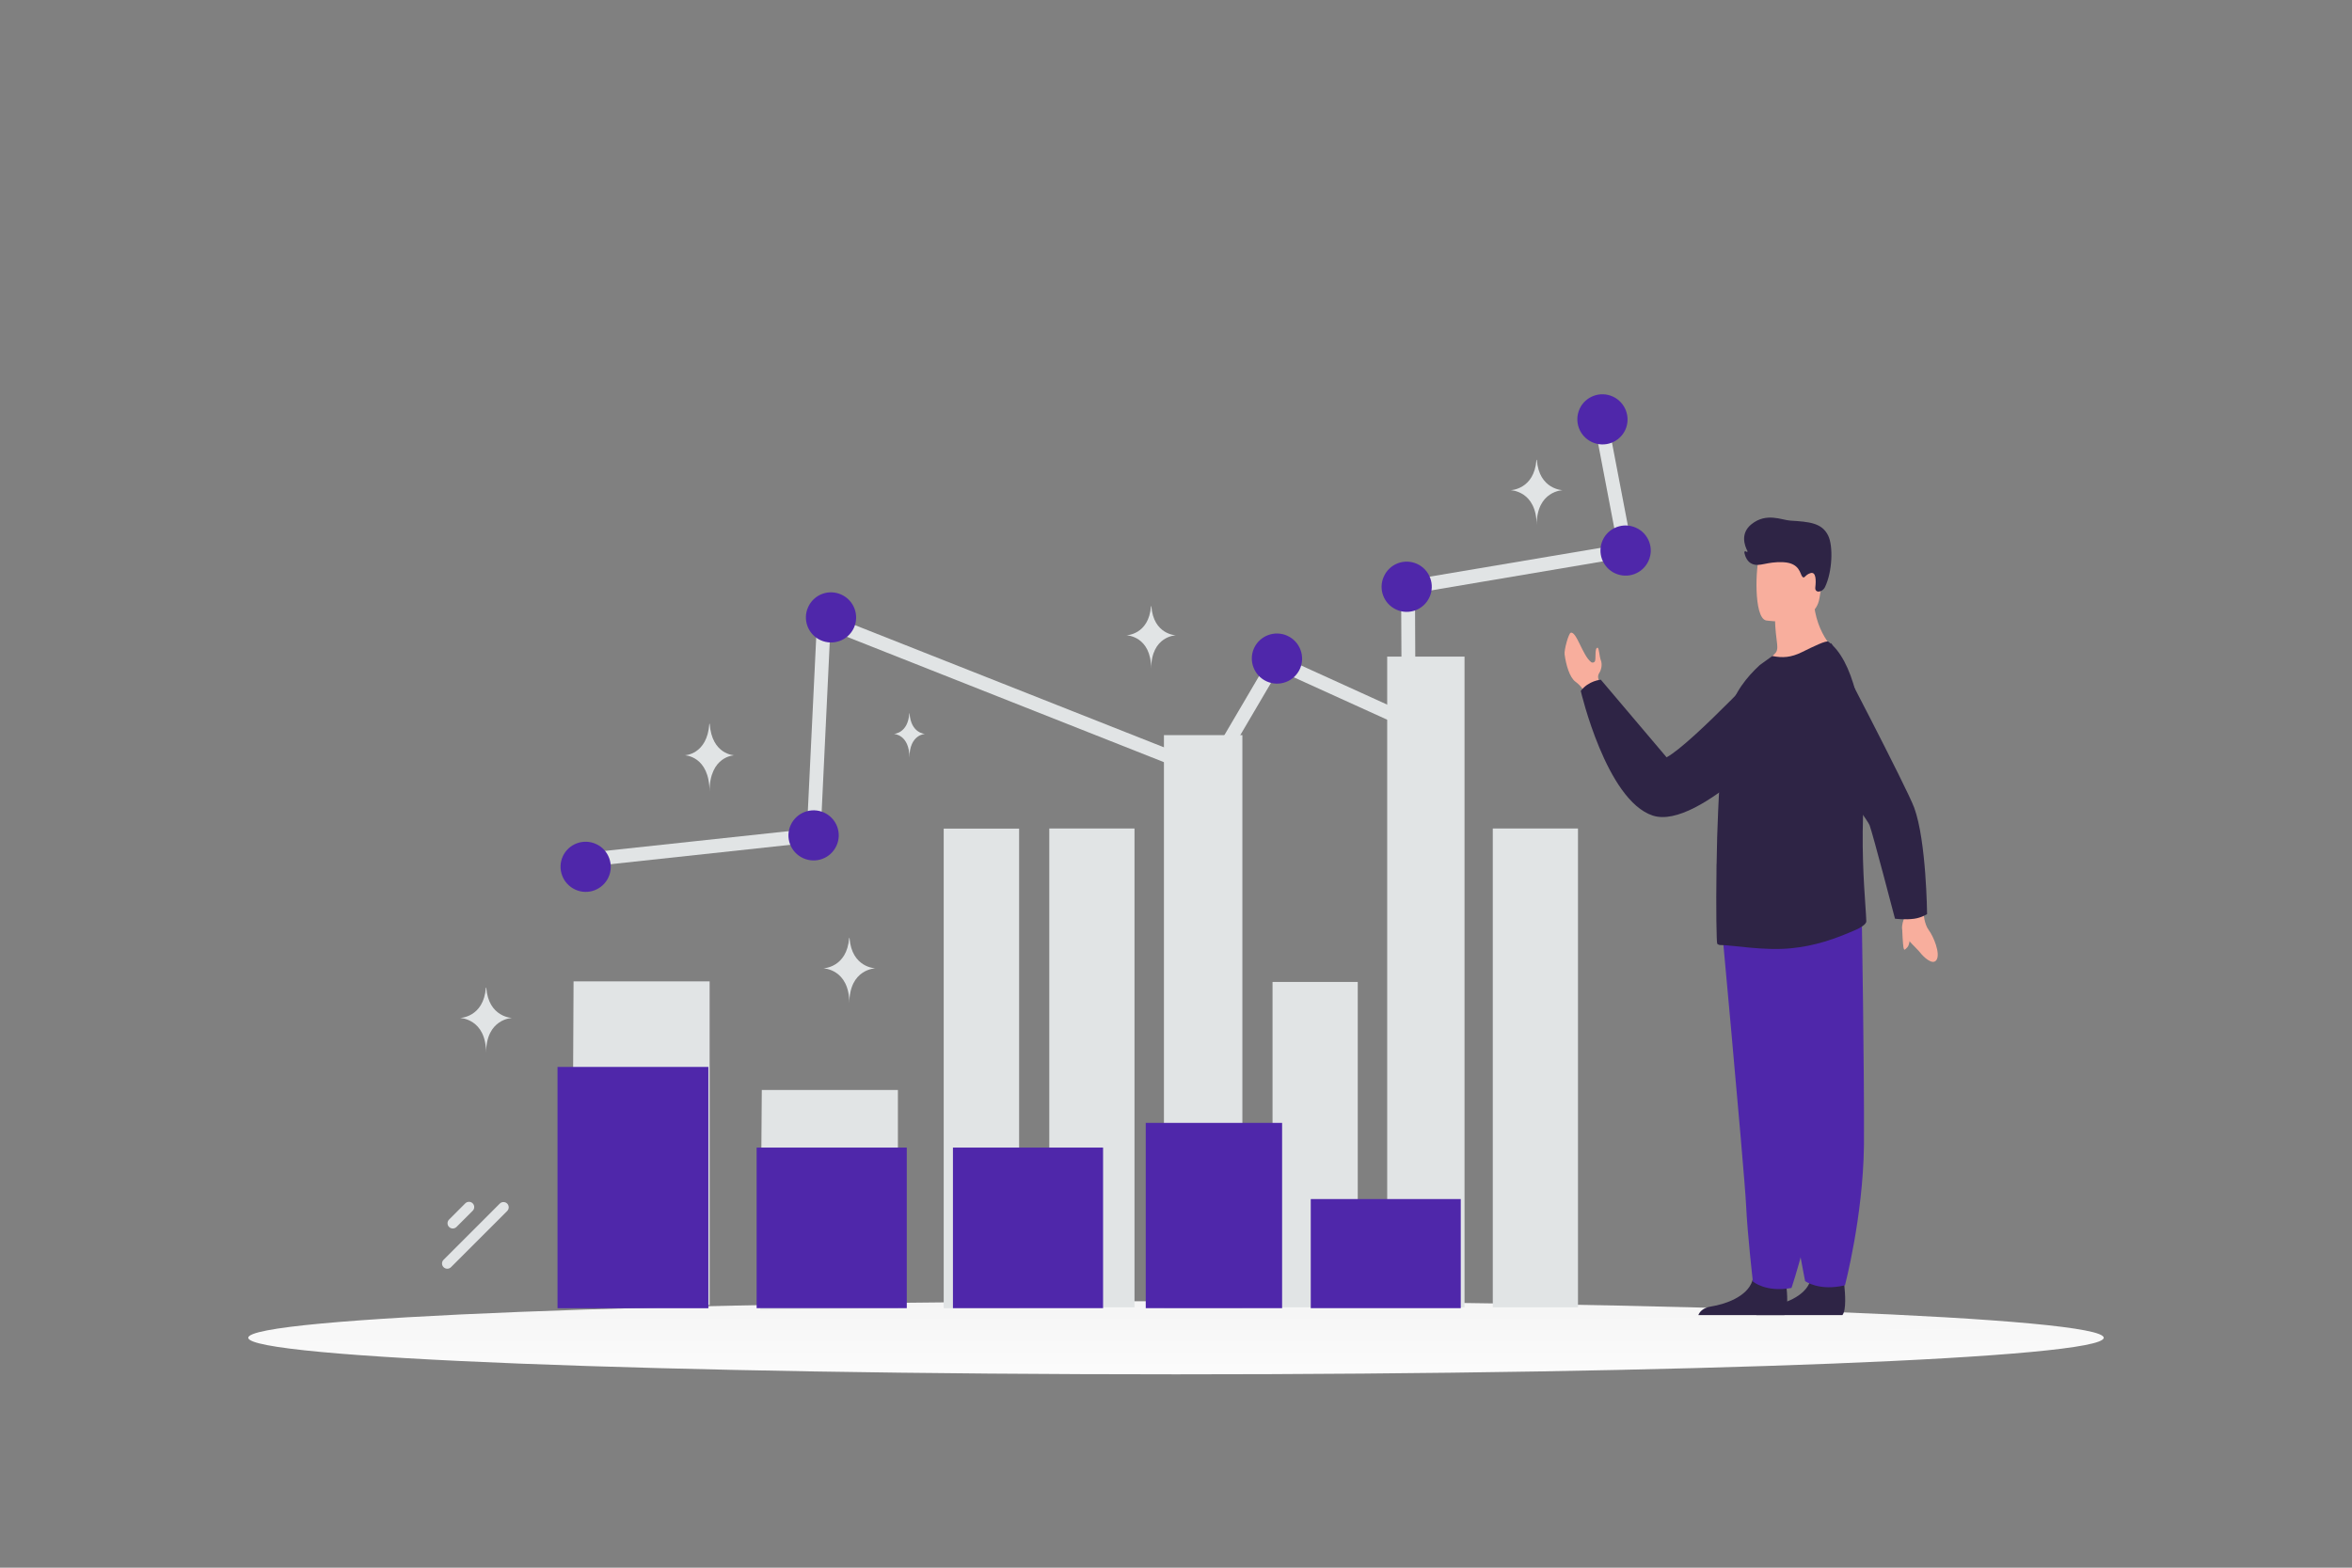 <svg width="900" height="600" viewBox="0 0 900 600" fill="none" xmlns="http://www.w3.org/2000/svg">
<rect x="0" y="0" width="900" height="600" fill="#808080" stroke="none"/>
<g clip-path="url(#clip0_1235_19694)">
<path d="M450 526C646.061 526 805 519.732 805 512C805 504.268 646.061 498 450 498C253.939 498 95 504.268 95 512C95 519.732 253.939 526 450 526Z" fill="url(#paint0_linear_1235_19694)"/>
<path d="M625.151 212.858L541.448 227.013L541.683 280.386L489.175 256.544L464.144 299.149L462.074 298.302L317.723 241.214L313.865 322.097L224.092 331.784L223.528 326.517L308.783 317.347L312.829 233.596L461.933 292.565L487.057 249.773L536.366 272.203L536.131 222.545L618.94 208.579L609.953 161.507L615.129 160.52L625.151 212.858Z" fill="#E1E4E5"/>
<path d="M321.957 227.576C326.803 229.786 328.921 235.476 326.756 240.272C324.545 245.116 318.852 247.232 314.006 245.022C309.159 242.812 307.042 237.122 309.254 232.325C309.773 231.176 310.513 230.141 311.434 229.28C312.354 228.418 313.436 227.748 314.617 227.306C315.798 226.865 317.054 226.661 318.314 226.708C319.574 226.754 320.812 227.049 321.957 227.576ZM315.323 310.998C320.169 313.208 322.287 318.898 320.075 323.694C317.864 328.538 312.171 330.654 307.325 328.444C302.478 326.234 300.361 320.544 302.572 315.747C304.784 310.951 310.477 308.787 315.323 310.998ZM468.614 283.629C473.46 285.839 475.577 291.529 473.366 296.326C471.154 301.169 465.461 303.285 460.662 301.075C455.816 298.865 453.699 293.175 455.91 288.378C458.074 283.535 463.768 281.419 468.614 283.629ZM492.609 243.328C497.456 245.538 499.573 251.228 497.409 256.025C496.885 257.175 496.139 258.211 495.214 259.072C494.289 259.934 493.203 260.604 492.019 261.045C490.834 261.487 489.575 261.69 488.311 261.643C487.048 261.597 485.807 261.301 484.658 260.774C479.812 258.564 477.694 252.874 479.859 248.078C482.07 243.281 487.763 241.118 492.609 243.328ZM542.248 215.82C543.398 216.343 544.434 217.088 545.296 218.012C546.158 218.936 546.829 220.021 547.271 221.205C547.712 222.389 547.915 223.649 547.869 224.912C547.823 226.175 547.527 227.416 547 228.564C544.788 233.407 539.095 235.523 534.296 233.313C529.45 231.103 527.333 225.413 529.544 220.616C530.059 219.464 530.797 218.424 531.716 217.558C532.634 216.692 533.715 216.017 534.897 215.571C536.078 215.125 537.335 214.917 538.597 214.96C539.859 215.003 541.1 215.295 542.248 215.82ZM626.045 201.993C630.891 204.203 633.008 209.893 630.797 214.689C630.273 215.84 629.527 216.875 628.602 217.737C627.678 218.599 626.592 219.269 625.407 219.71C624.223 220.152 622.963 220.355 621.7 220.308C620.436 220.262 619.195 219.966 618.046 219.439C616.896 218.916 615.86 218.172 614.998 217.248C614.136 216.323 613.465 215.238 613.023 214.054C612.582 212.87 612.379 211.611 612.425 210.348C612.471 209.085 612.767 207.844 613.294 206.695C615.505 201.899 621.198 199.783 626.045 201.993ZM617.152 151.771C621.951 153.982 624.116 159.672 621.951 164.468C619.74 169.312 614.047 171.428 609.201 169.218C608.051 168.696 607.015 167.951 606.153 167.027C605.291 166.103 604.62 165.017 604.178 163.833C603.737 162.649 603.533 161.39 603.58 160.127C603.626 158.864 603.922 157.623 604.449 156.474C606.613 151.724 612.306 149.561 617.152 151.771ZM228.092 323.035C232.891 325.198 235.055 330.935 232.844 335.731C230.632 340.575 224.939 342.691 220.14 340.481C215.294 338.271 213.177 332.581 215.341 327.784C217.552 322.941 223.245 320.825 228.092 323.035Z" fill="#4F27AA"/>
<path d="M363.108 498.7V319.143H387.969V498.7H363.108ZM403.513 498.345V319.089H432.119V498.345H403.513ZM447.382 498.699V283.354H473.398V498.699H447.382ZM488.942 498.344V377.823H517.548V498.344H488.942ZM532.811 498.344V253.301H558.406V498.344H532.811ZM573.217 498.345V319.089H601.823V498.345H573.217ZM341.588 419.157V498.694L292.906 499.215L293.489 419.157H341.588ZM269.541 377.589V497.49L220.873 498.264L221.465 377.589H269.541Z" fill="#E1E4E5" stroke="#E1E4E5" stroke-width="4"/>
<path d="M422.095 439.212H364.646V500.673H422.095V439.212ZM346.981 439.212H289.532V500.673H346.981V439.212ZM271.061 408.344H213.339V500.699H271.061V408.344ZM490.601 429.76H438.422V500.674H490.601V429.76ZM558.965 458.915H501.564V500.673H558.965V458.915Z" fill="#4F27AA"/>
<path d="M598.7 250.422C599.22 254.436 600.611 259.276 602.862 260.919C605.415 262.785 606.204 264.765 606.204 264.765L608.799 263.965L611.901 263.009C611.901 263.009 611.906 262.693 611.887 262.165C611.863 261.47 611.807 260.777 611.72 260.087C611.72 260.087 611.129 258.816 611.958 257.579C612.786 256.347 613.167 254.23 612.584 252.752C612.003 251.278 611.883 247.939 611.334 247.913C610.003 247.838 610.914 252.595 610.18 253.266C609.519 253.878 608.954 253.485 608.853 253.402L608.833 253.385C605.612 250.978 603.229 241.472 601.038 242.176C600.221 242.438 598.476 248.712 598.7 250.422ZM729.657 349.208C729.657 349.208 726.907 353.967 728.139 356.712C729.367 359.459 733.63 363.12 734.73 364.556C735.825 365.99 739.544 369.779 741.043 367.341C742.54 364.909 739.896 358.44 738.062 356.002C736.23 353.559 736.057 349.367 736.057 349.367L729.657 349.208Z" fill="#F8AE9D"/>
<path d="M727.897 355.92C727.897 355.92 728.107 361.163 728.356 362.563C728.607 363.967 728.854 363.537 729.813 362.595C730.771 361.654 730.76 358.91 731.12 358.729C731.479 358.548 727.897 355.92 727.897 355.92Z" fill="#F8AE9D"/>
<path d="M679.791 249.848C679.791 249.848 647.711 284.427 637.724 289.845L612.563 260.145C612.563 260.145 607.84 260.477 604.883 264.459C604.883 264.459 614.645 306.348 632.456 312.149C650.267 317.951 686.579 277.165 686.579 277.165L679.791 249.848ZM649.881 503.32H682.823C684.406 501.454 683.823 494.566 683.585 492.314C683.535 491.859 683.502 491.598 683.502 491.598C683.502 491.598 672.253 482.912 670.708 489.563C670.661 489.77 670.606 489.975 670.542 490.178C668.597 496.399 659.863 499.226 654.824 500.015C651.542 500.525 650.33 502.17 649.881 503.32Z" fill="#2E2445"/>
<path d="M672.059 503.319H705.002C706.584 501.453 706.001 494.565 705.764 492.313C705.714 491.858 705.681 491.597 705.681 491.597C705.681 491.597 694.432 482.911 692.887 489.562C692.84 489.769 692.785 489.974 692.72 490.177C690.775 496.398 682.042 499.225 677.003 500.014C673.721 500.524 672.509 502.169 672.059 503.319Z" fill="#2E2445"/>
<path d="M658.879 355.202C658.879 355.202 660.454 372.248 662.306 392.735C664.821 420.567 667.848 454.756 668.148 461.232C668.666 472.478 670.74 490.467 670.74 490.467C670.74 490.467 675.664 494.741 685.52 492.939C685.52 492.939 694.304 467.258 696.812 440.085L696.928 438.743C699.263 411.083 702.889 352.836 702.889 352.836L658.879 355.202Z" fill="#4F27AA"/>
<path d="M667.813 356.368C667.813 356.368 670.784 373.245 674.311 393.531C679.105 421.09 684.928 454.946 685.753 461.376C687.183 472.541 690.737 490.326 690.737 490.326C690.737 490.326 696.093 494.291 705.982 491.915C705.982 491.915 712.866 465.832 713.24 438.633L713.249 437.29C713.408 409.617 712.428 351.418 712.428 351.418L667.813 356.368Z" fill="#4F27AA"/>
<path d="M672.916 256.075C684.236 259.649 702.916 249.572 702.916 249.572C702.916 249.572 693.388 242.168 693.932 225.879L685.18 232.934L679.234 237.724C679.234 237.724 679.258 240.55 679.908 245.5C680.081 246.801 680.394 248.835 679.419 249.878C675.628 253.923 672.916 256.075 672.916 256.075Z" fill="#F8AE9D"/>
<path d="M675.773 237.458C675.773 237.458 694.473 240.566 696.229 228.89C697.985 217.214 701.579 209.751 689.715 207.274C677.851 204.797 674.852 208.901 673.32 212.656C671.787 216.41 670.956 236.349 675.773 237.458Z" fill="#F8AE9D"/>
<path d="M657.113 361.241C657.454 361.523 657.85 361.695 658.304 361.695C662.557 361.637 674.954 364 685.443 362.922C694.285 362.072 702.116 359.453 710.519 355.687C711.637 355.185 714.204 353.813 714.149 352.567C714.11 351.199 713.976 349.22 713.804 346.723C713.208 338.045 712.174 323.124 713.185 305.906C713.365 302.7 713.463 299.521 713.475 296.389C713.561 273.053 708.936 252.53 699.635 245.585C698.839 245.017 693.964 247.4 689.484 249.606C685.345 251.649 682.099 251.864 678.188 251.072L673.386 254.537C668.624 258.958 663.407 264.971 661.138 274.095C659.21 281.864 658.077 295.868 657.454 310.382C657.172 316.959 656.944 323.594 656.885 329.885V330.108C656.831 330.732 656.831 331.414 656.831 332.037C656.603 348.201 656.831 361.013 657.113 361.241Z" fill="#2E2445"/>
<path d="M732.46 351.63C728.91 352.112 725.123 351.615 725.123 351.615C725.123 351.615 716.564 318.824 715.392 315.808C714.219 312.792 686.626 276.279 686.626 276.279L700.744 246.123C700.744 246.123 729.675 301.468 732.492 309.173C737.147 321.903 737.403 349.859 737.403 349.859C737.403 349.859 735.249 351.254 732.46 351.63ZM698.332 224.706C697.315 226.811 694.362 227.122 694.634 224.8C694.943 222.159 694.94 218.702 692.792 219.344C690.644 219.987 690.534 221.708 689.652 220.704C688.77 219.701 688.755 215.468 682.358 215.17C675.961 214.876 673.363 217.102 670.392 215.793C668.611 215.01 667.84 213.083 667.508 211.663C667.414 211.26 667.707 210.698 667.976 211.012C668.23 211.309 668.869 211.29 668.687 210.945C667.56 208.807 665.875 204.141 670.168 200.664C675.914 196.012 681.77 199.057 685.094 199.257C692.419 199.7 697.15 200.139 699.541 204.952C701.523 208.945 701.183 218.809 698.332 224.706Z" fill="#2E2445"/>
<path d="M440.429 232H440.567C441.385 242.975 450 243.143 450 243.143C450 243.143 440.5 243.319 440.5 256C440.5 243.319 431 243.143 431 243.143C431 243.143 439.612 242.975 440.429 232ZM347.955 273H348.042C348.559 280.774 354 280.893 354 280.893C354 280.893 348 281.018 348 290C348 281.018 342 280.893 342 280.893C342 280.893 347.439 280.774 347.955 273ZM324.925 359H325.071C325.931 370.432 335 370.608 335 370.608C335 370.608 325 370.791 325 384C325 370.791 315 370.608 315 370.608C315 370.608 324.065 370.432 324.925 359ZM185.925 378H186.071C186.931 389.432 196 389.608 196 389.608C196 389.608 186 389.791 186 403C186 389.791 176 389.608 176 389.608C176 389.608 185.065 389.432 185.925 378ZM271.429 277H271.567C272.385 288.889 281 289.072 281 289.072C281 289.072 271.5 289.262 271.5 303C271.5 289.262 262 289.072 262 289.072C262 289.072 270.612 288.889 271.429 277ZM587.925 176H588.071C588.931 187.432 598 187.608 598 187.608C598 187.608 588 187.791 588 201C588 187.791 578 187.608 578 187.608C578 187.608 587.065 187.432 587.925 176Z" fill="#E1E4E5"/>
<path d="M172.57 484.993L194.076 463.486C194.859 462.703 194.859 461.434 194.076 460.651L194.076 460.65C193.293 459.867 192.023 459.867 191.24 460.65L169.733 482.157C168.95 482.94 168.95 484.209 169.733 484.992L169.734 484.993C170.517 485.776 171.787 485.776 172.57 484.993Z" fill="#E1E4E5"/>
<path d="M174.674 469.595L180.877 463.392C181.66 462.609 181.66 461.34 180.877 460.557L180.877 460.556C180.094 459.773 178.824 459.773 178.041 460.556L171.838 466.759C171.055 467.542 171.055 468.811 171.838 469.594L171.839 469.595C172.622 470.378 173.891 470.378 174.674 469.595Z" fill="#E1E4E5"/>
</g>
<defs>
<linearGradient id="paint0_linear_1235_19694" x1="465.139" y1="541.698" x2="465.105" y2="467.531" gradientUnits="userSpaceOnUse">
<stop stop-color="white"/>
<stop offset="1" stop-color="#EEEEEE"/>
</linearGradient>
<clipPath id="clip0_1235_19694">
<rect width="900" height="600" fill="white"/>
</clipPath>
</defs>
</svg>

